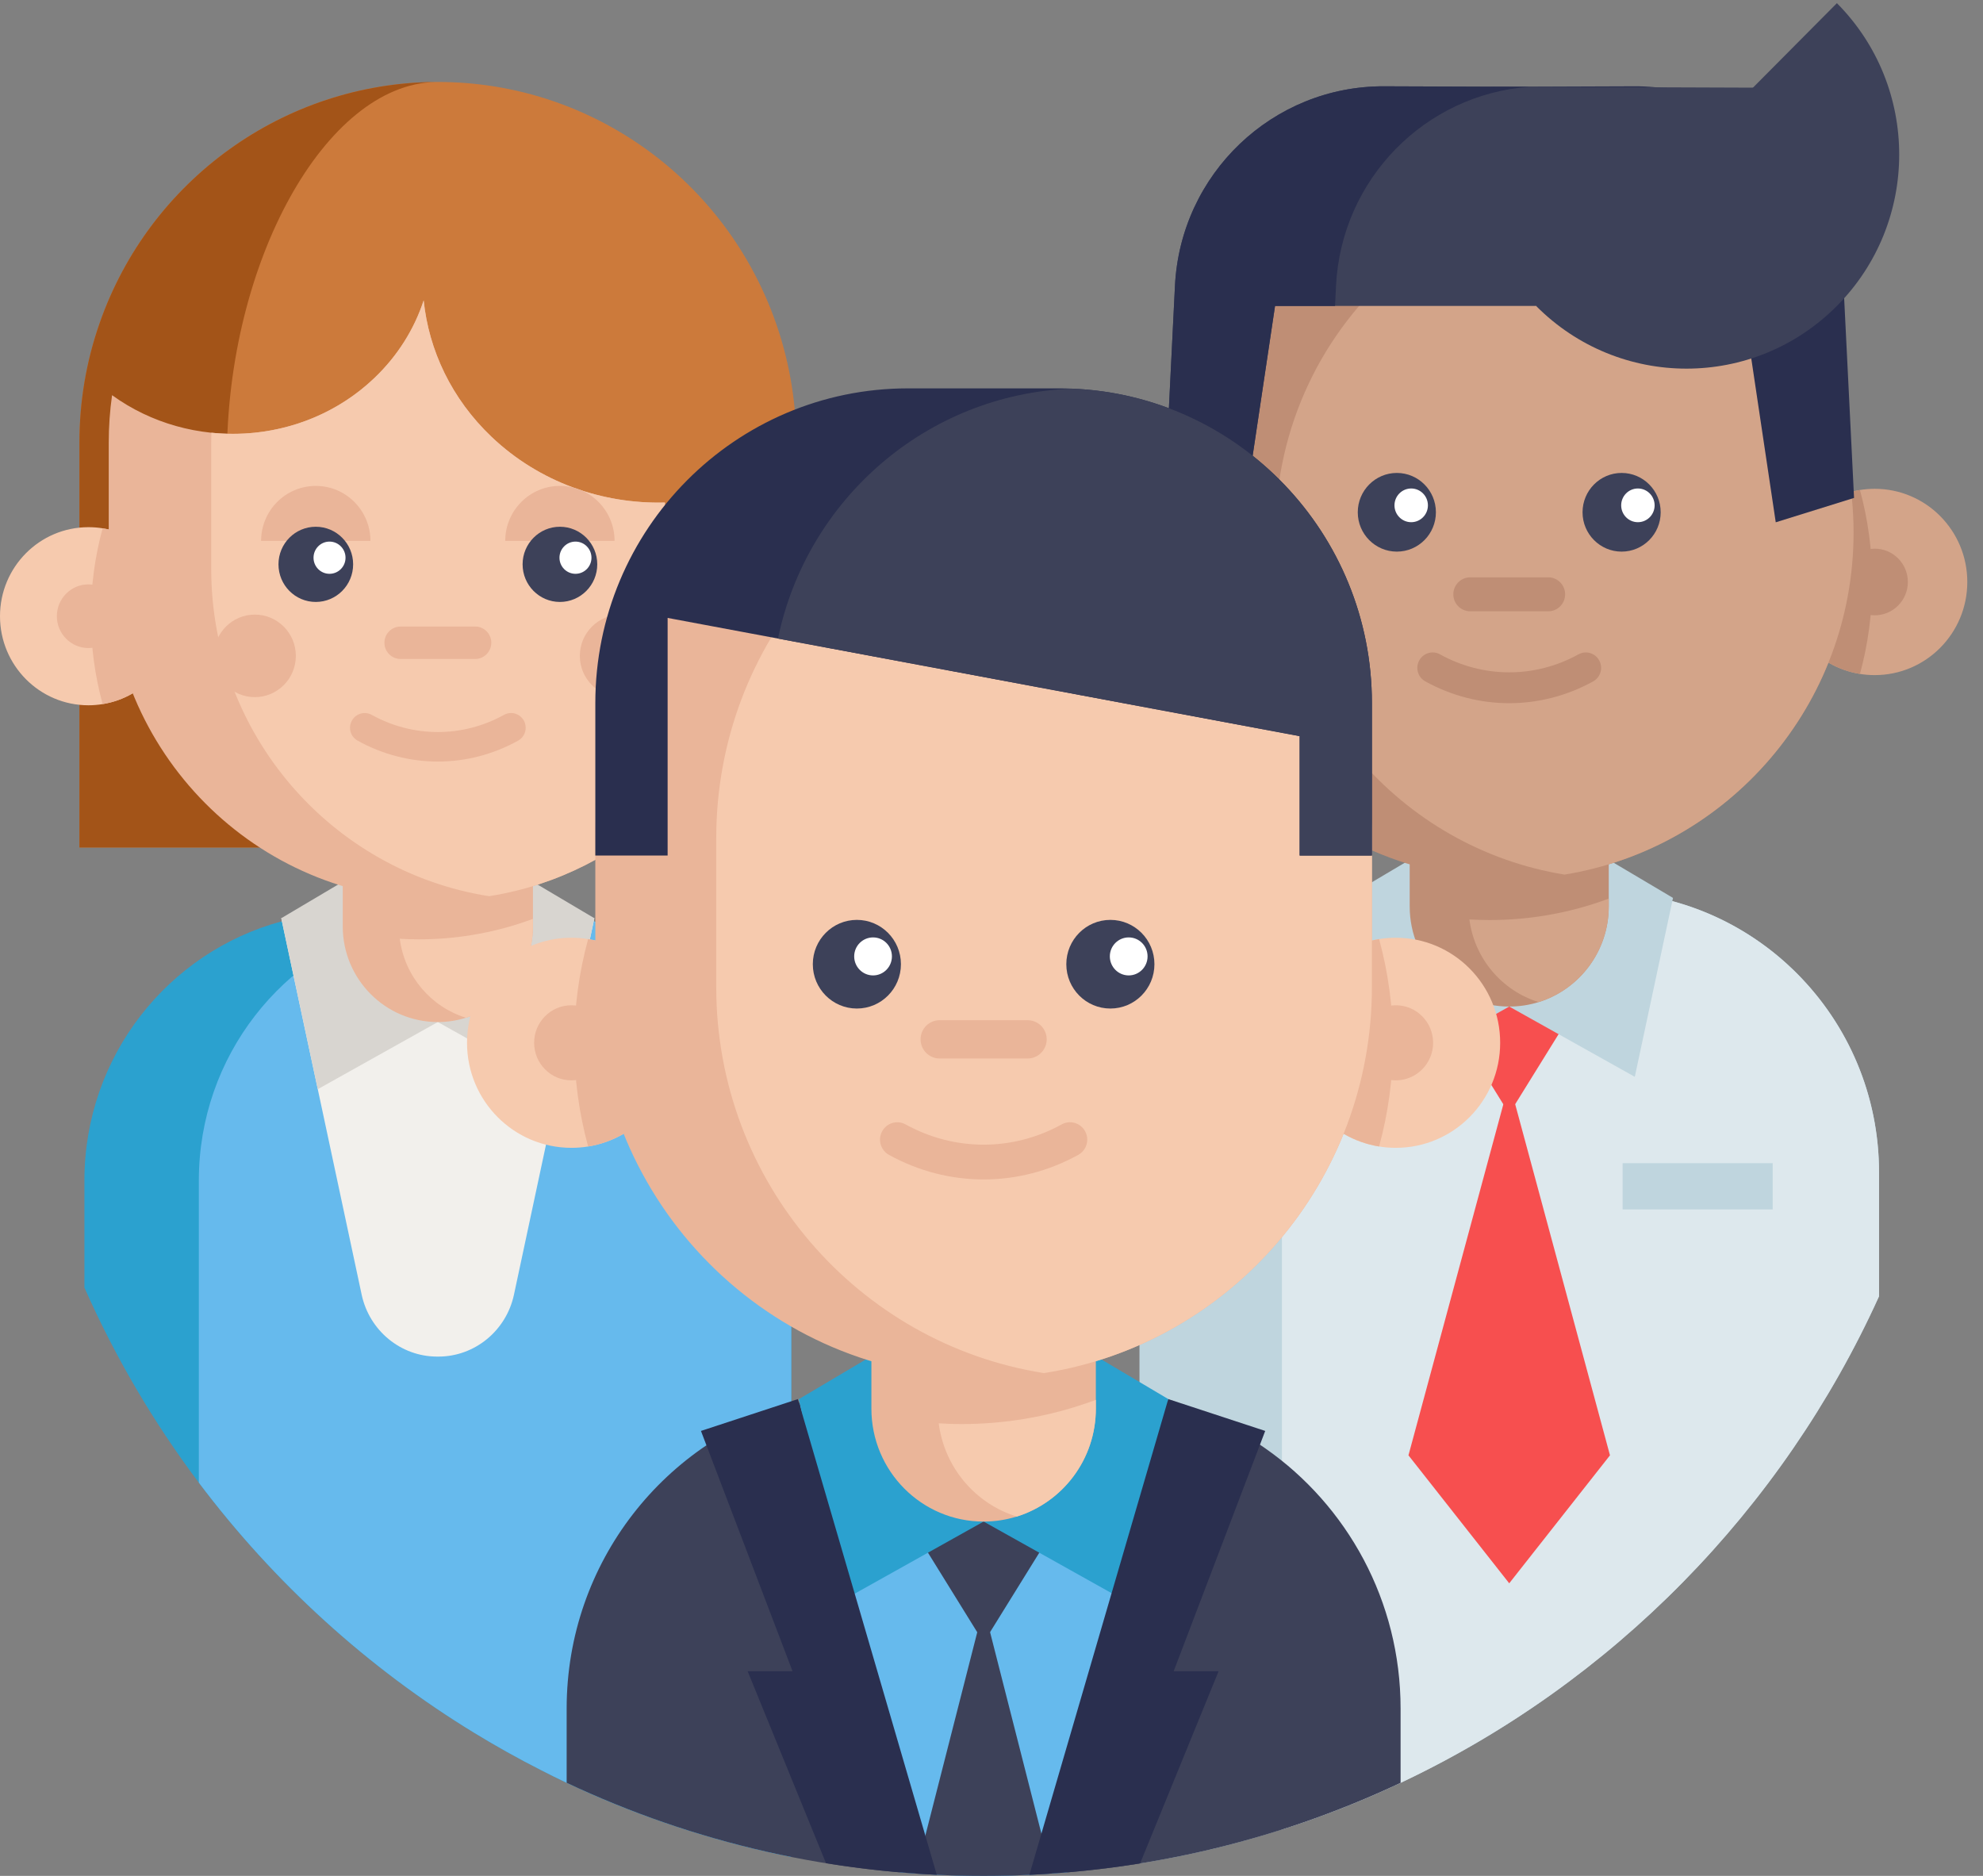 <svg width="37" height="35" viewBox="0 0 37 35" fill="none" xmlns="http://www.w3.org/2000/svg">
<rect x="0" y="0" width="37" height="35" fill="#808080" stroke="none"/>
<g clip-path="url(#clip0_122_21407)">
<path d="M14.764 22.026V34.646C13.834 34.461 12.931 34.205 12.058 33.884C11.552 33.699 11.057 33.491 10.573 33.263C10.409 33.185 10.244 33.104 10.082 33.02C9.664 32.808 9.256 32.579 8.857 32.336C6.861 31.119 5.114 29.529 3.71 27.663C2.867 26.543 2.149 25.323 1.575 24.023V22.026C1.575 19.709 3.137 17.76 5.26 17.189C5.338 17.168 5.415 17.148 5.495 17.132C5.705 17.085 5.922 17.053 6.142 17.035C6.276 17.025 6.412 17.019 6.549 17.019H9.789C10.151 17.019 10.503 17.057 10.844 17.132C10.863 17.136 10.883 17.14 10.902 17.145C10.959 17.158 11.017 17.172 11.073 17.187C11.075 17.188 11.076 17.188 11.077 17.189C11.638 17.339 12.158 17.586 12.622 17.91C13.916 18.814 14.764 20.32 14.764 22.026Z" fill="#2BA1CF"/>
<path d="M14.764 22.026V34.646C13.834 34.461 12.931 34.205 12.058 33.884C11.552 33.699 11.057 33.491 10.573 33.263C10.409 33.185 10.244 33.104 10.082 33.02C9.664 32.808 9.256 32.579 8.857 32.336C6.861 31.119 5.114 29.529 3.71 27.663V22.026C3.71 19.709 5.272 17.76 7.395 17.189C7.473 17.168 7.551 17.148 7.63 17.132C7.84 17.085 8.057 17.053 8.277 17.035C8.411 17.025 8.547 17.019 8.684 17.019H9.789C10.151 17.019 10.503 17.057 10.844 17.132C10.863 17.136 10.883 17.14 10.902 17.145C10.959 17.158 11.017 17.172 11.073 17.187C11.075 17.188 11.076 17.188 11.077 17.189C11.638 17.339 12.158 17.586 12.622 17.91C13.916 18.814 14.764 20.32 14.764 22.026Z" fill="#66BAED"/>
<path d="M11.09 17.132L11.078 17.189L9.59 24.155C9.447 24.825 8.861 25.31 8.182 25.311C8.177 25.311 8.173 25.311 8.169 25.311C8.165 25.311 8.161 25.311 8.156 25.311C7.476 25.31 6.891 24.825 6.748 24.155L5.26 17.189L5.248 17.132H11.09Z" fill="#F2F0EC"/>
<path d="M8.169 19.069L5.929 20.322L5.248 17.132L6.64 16.307" fill="#D8D5D0"/>
<path d="M8.169 19.069L10.409 20.322L11.09 17.132L9.698 16.307" fill="#D8D5D0"/>
<path d="M1.482 15.812V8.261C1.482 7.493 1.609 6.742 1.86 6.026C2.799 3.337 5.335 1.529 8.169 1.529C8.52 1.529 8.871 1.557 9.211 1.611C10.768 1.856 12.197 2.656 13.233 3.864C14.28 5.085 14.857 6.646 14.857 8.261V15.812" fill="#CC7A3B"/>
<path d="M4.233 8.556C4.233 11.226 5.787 14.317 6.64 15.812H1.482V8.261C1.482 7.494 1.609 6.742 1.86 6.026C2.794 3.352 5.306 1.55 8.12 1.53C6.065 1.581 4.233 4.902 4.233 8.556Z" fill="#A35418"/>
<path d="M9.944 15.09V17.283C9.944 18.085 9.419 18.764 8.694 18.989C8.528 19.041 8.352 19.069 8.169 19.069C7.189 19.069 6.395 18.269 6.395 17.283V15.09H9.944Z" fill="#EAB599"/>
<path d="M9.944 17.144V17.283C9.944 18.085 9.419 18.764 8.694 18.989C8.041 18.787 7.55 18.215 7.459 17.515C7.577 17.523 7.697 17.526 7.816 17.526C8.152 17.526 8.481 17.499 8.802 17.446C9.197 17.382 9.579 17.28 9.944 17.144Z" fill="#F6CAAE"/>
<path d="M3.301 11.497C3.301 12.324 2.701 13.01 1.915 13.137C1.829 13.151 1.741 13.159 1.65 13.159C0.739 13.159 0 12.415 0 11.497C0 10.58 0.739 9.836 1.65 9.836C1.741 9.836 1.829 9.843 1.915 9.857C2.701 9.985 3.301 10.67 3.301 11.497Z" fill="#F6CAAE"/>
<path d="M3.301 11.497C3.301 12.324 2.701 13.01 1.915 13.137C1.772 12.615 1.696 12.065 1.696 11.497C1.696 10.93 1.772 10.38 1.915 9.857C2.701 9.984 3.301 10.67 3.301 11.497Z" fill="#EAB599"/>
<path d="M2.24 11.497C2.24 11.825 1.976 12.091 1.65 12.091C1.325 12.091 1.061 11.825 1.061 11.497C1.061 11.169 1.325 10.903 1.65 10.903C1.976 10.903 2.24 11.169 2.24 11.497Z" fill="#EAB599"/>
<path d="M12.407 9.376V15.086C11.53 15.929 10.406 16.513 9.155 16.716C9.145 16.717 9.135 16.719 9.125 16.721C8.814 16.77 8.495 16.795 8.169 16.795C4.778 16.795 2.029 14.028 2.029 10.614V8.261C2.029 7.959 2.05 7.663 2.091 7.373C3.552 8.431 5.647 8.326 6.982 7.056C7.424 6.636 7.731 6.136 7.905 5.605C8.001 6.534 8.424 7.439 9.172 8.151C10.063 8.998 11.241 9.407 12.407 9.376Z" fill="#EAB599"/>
<path d="M12.407 9.376V15.086C11.53 15.929 10.406 16.513 9.155 16.716C9.145 16.717 9.135 16.719 9.125 16.721C6.188 16.259 3.941 13.7 3.941 10.614V8.261C3.941 8.198 3.942 8.136 3.944 8.074C5.027 8.185 6.152 7.847 6.982 7.056C7.424 6.636 7.731 6.136 7.905 5.605C8.001 6.534 8.424 7.439 9.172 8.151C10.063 8.998 11.241 9.407 12.407 9.376Z" fill="#F6CAAE"/>
<path d="M11.467 10.092C11.467 9.525 11.011 9.066 10.447 9.066C9.884 9.066 9.427 9.525 9.427 10.092" fill="#EAB599"/>
<path d="M6.912 10.092C6.912 9.525 6.455 9.066 5.892 9.066C5.329 9.066 4.872 9.525 4.872 10.092" fill="#EAB599"/>
<path d="M6.589 10.529C6.589 10.917 6.277 11.231 5.892 11.231C5.507 11.231 5.196 10.917 5.196 10.529C5.196 10.142 5.507 9.828 5.892 9.828C6.277 9.828 6.589 10.142 6.589 10.529Z" fill="#3D4159"/>
<path d="M11.144 10.529C11.144 10.917 10.832 11.231 10.447 11.231C10.063 11.231 9.751 10.917 9.751 10.529C9.751 10.142 10.063 9.828 10.447 9.828C10.832 9.828 11.144 10.142 11.144 10.529Z" fill="#3D4159"/>
<path d="M8.867 12.295H7.473C7.307 12.295 7.173 12.159 7.173 11.992C7.173 11.825 7.307 11.69 7.473 11.69H8.867C9.032 11.69 9.167 11.825 9.167 11.992C9.167 12.159 9.032 12.295 8.867 12.295Z" fill="#EAB599"/>
<path d="M8.17 14.209C7.656 14.209 7.141 14.079 6.673 13.819C6.54 13.746 6.492 13.579 6.565 13.446C6.638 13.313 6.804 13.265 6.936 13.338C7.708 13.765 8.631 13.765 9.404 13.338C9.536 13.264 9.702 13.313 9.775 13.446C9.847 13.579 9.799 13.746 9.667 13.819C9.198 14.079 8.684 14.209 8.17 14.209Z" fill="#EAB599"/>
<path d="M6.447 10.406C6.447 10.572 6.313 10.706 6.148 10.706C5.983 10.706 5.85 10.572 5.85 10.406C5.85 10.24 5.983 10.105 6.148 10.105C6.313 10.105 6.447 10.24 6.447 10.406Z" fill="white"/>
<path d="M11.036 10.406C11.036 10.572 10.902 10.706 10.738 10.706C10.573 10.706 10.439 10.572 10.439 10.406C10.439 10.24 10.573 10.105 10.738 10.105C10.902 10.105 11.036 10.24 11.036 10.406Z" fill="white"/>
<path d="M12.349 12.237C12.349 12.662 12.007 13.007 11.584 13.007C11.162 13.007 10.819 12.662 10.819 12.237C10.819 11.812 11.162 11.467 11.584 11.467C12.007 11.467 12.349 11.812 12.349 12.237Z" fill="#EAB599"/>
<path d="M5.52 12.237C5.52 12.662 5.177 13.007 4.755 13.007C4.332 13.007 3.99 12.662 3.99 12.237C3.99 11.812 4.332 11.467 4.755 11.467C5.177 11.467 5.52 11.812 5.52 12.237Z" fill="#EAB599"/>
<path d="M35.06 21.874V24.186C33.252 28.176 30.075 31.404 26.133 33.264C25.419 33.6 24.68 33.892 23.919 34.134C23.063 34.41 22.18 34.621 21.273 34.767C21.269 34.768 21.265 34.769 21.261 34.769V21.874C21.261 19.125 23.364 16.87 26.04 16.653C26.181 16.641 26.322 16.636 26.465 16.636H29.854C30.255 16.636 30.645 16.68 31.02 16.767C33.333 17.299 35.06 19.384 35.06 21.874Z" fill="#BFD5DE"/>
<path d="M35.06 21.874V24.186C33.252 28.176 30.075 31.404 26.133 33.264C25.419 33.6 24.68 33.892 23.919 34.134V21.874C23.919 18.981 26.25 16.636 29.124 16.636H29.855C32.73 16.636 35.06 18.981 35.06 21.874Z" fill="#DDE8ED"/>
<path d="M23.066 10.858C23.066 11.724 22.439 12.441 21.616 12.574C21.526 12.589 21.434 12.596 21.34 12.596C20.386 12.596 19.613 11.818 19.613 10.858C19.613 9.898 20.386 9.12 21.34 9.12C21.434 9.12 21.526 9.128 21.616 9.142C22.439 9.276 23.066 9.993 23.066 10.858Z" fill="#D3A489"/>
<path d="M29.558 18.526L28.16 20.781L26.763 18.526" fill="#F74F4F"/>
<path d="M30.04 27.153L28.16 29.541L26.28 27.153L28.161 20.194L30.04 27.153Z" fill="#F74F4F"/>
<path d="M23.066 10.858C23.066 11.724 22.439 12.441 21.616 12.574C21.467 12.028 21.387 11.452 21.387 10.858C21.387 10.265 21.467 9.689 21.616 9.142C22.439 9.276 23.066 9.993 23.066 10.858Z" fill="#BF8E75"/>
<path d="M21.957 10.858C21.957 11.201 21.68 11.48 21.34 11.48C20.999 11.48 20.723 11.201 20.723 10.858C20.723 10.515 20.999 10.237 21.34 10.237C21.68 10.237 21.957 10.515 21.957 10.858Z" fill="#BF8E75"/>
<path d="M28.16 18.78L25.817 20.091L25.104 16.753L26.56 15.89" fill="#BFD5DE"/>
<path d="M28.16 18.78L30.503 20.091L31.216 16.753L29.76 15.89" fill="#BFD5DE"/>
<path d="M33.254 10.858C33.254 11.724 33.882 12.441 34.704 12.574C34.794 12.589 34.886 12.596 34.98 12.596C35.934 12.596 36.707 11.818 36.707 10.858C36.707 9.898 35.934 9.12 34.98 9.12C34.886 9.12 34.794 9.128 34.704 9.142C33.882 9.276 33.254 9.993 33.254 10.858Z" fill="#D3A489"/>
<path d="M33.254 10.858C33.254 11.724 33.882 12.441 34.704 12.574C34.853 12.028 34.933 11.452 34.933 10.858C34.933 10.265 34.853 9.689 34.704 9.142C33.882 9.276 33.254 9.993 33.254 10.858Z" fill="#BF8E75"/>
<path d="M35.598 10.858C35.598 11.201 35.321 11.48 34.98 11.48C34.64 11.48 34.363 11.201 34.363 10.858C34.363 10.515 34.64 10.237 34.98 10.237C35.321 10.237 35.598 10.515 35.598 10.858Z" fill="#BF8E75"/>
<path d="M34.585 9.935C34.585 13.153 32.249 15.822 29.191 16.318C28.856 16.374 28.512 16.401 28.16 16.401C24.611 16.401 21.735 13.507 21.735 9.935C21.735 8.245 22.318 5.708 23.373 4.555C24.547 3.273 26.29 3.467 28.16 3.467C28.512 3.467 28.856 3.496 29.191 3.551C32.249 4.047 34.585 6.716 34.585 9.935Z" fill="#BF8E75"/>
<path d="M30.017 14.618V16.912C30.017 17.751 29.467 18.461 28.709 18.697C28.536 18.751 28.351 18.78 28.16 18.78C27.134 18.78 26.303 17.944 26.303 16.912V14.618H30.017Z" fill="#BF8E75"/>
<path d="M30.017 16.766V16.911C30.017 17.751 29.467 18.461 28.709 18.697C28.026 18.485 27.512 17.887 27.417 17.155C27.541 17.162 27.666 17.166 27.791 17.166C28.142 17.166 28.487 17.138 28.822 17.083C29.235 17.016 29.635 16.909 30.017 16.766Z" fill="#D3A489"/>
<path d="M34.585 9.935C34.585 13.153 32.249 15.822 29.191 16.318C26.133 15.822 23.798 13.153 23.798 9.935C23.798 7.953 24.683 6.179 26.078 4.993C26.948 4.252 28.016 3.741 29.191 3.551C32.042 4.013 34.266 6.365 34.553 9.29C34.574 9.502 34.585 9.717 34.585 9.935Z" fill="#D3A489"/>
<path d="M28.16 13.12C27.622 13.12 27.084 12.984 26.594 12.713C26.455 12.636 26.405 12.461 26.481 12.322C26.557 12.183 26.731 12.132 26.869 12.209C27.677 12.656 28.643 12.656 29.451 12.209C29.589 12.132 29.763 12.183 29.839 12.322C29.915 12.461 29.865 12.636 29.727 12.713C29.236 12.984 28.698 13.12 28.16 13.12Z" fill="#BF8E75"/>
<path d="M26.792 9.558C26.792 9.963 26.466 10.292 26.063 10.292C25.661 10.292 25.334 9.963 25.334 9.558C25.334 9.153 25.661 8.824 26.063 8.824C26.466 8.824 26.792 9.153 26.792 9.558Z" fill="#3D4159"/>
<path d="M30.986 9.558C30.986 9.963 30.66 10.292 30.257 10.292C29.855 10.292 29.528 9.963 29.528 9.558C29.528 9.153 29.855 8.824 30.257 8.824C30.66 8.824 30.986 9.153 30.986 9.558Z" fill="#3D4159"/>
<path d="M26.643 9.429C26.643 9.602 26.503 9.743 26.331 9.743C26.159 9.743 26.019 9.602 26.019 9.429C26.019 9.255 26.159 9.114 26.331 9.114C26.503 9.114 26.643 9.255 26.643 9.429Z" fill="white"/>
<path d="M30.873 9.429C30.873 9.602 30.733 9.743 30.561 9.743C30.388 9.743 30.249 9.602 30.249 9.429C30.249 9.255 30.388 9.114 30.561 9.114C30.733 9.114 30.873 9.255 30.873 9.429Z" fill="white"/>
<path d="M28.889 11.405H27.431C27.258 11.405 27.117 11.263 27.117 11.089C27.117 10.914 27.258 10.772 27.431 10.772H28.889C29.063 10.772 29.203 10.914 29.203 11.089C29.203 11.263 29.063 11.405 28.889 11.405Z" fill="#BF8E75"/>
<path d="M30.276 21.702H33.076V22.565H30.276V21.702Z" fill="#BFD5DE"/>
<path d="M27.784 1.62C29.731 1.76 31.293 3.342 31.392 5.335L31.411 5.709H32.53L33.133 9.745L34.594 9.29L34.398 5.335C34.294 3.242 32.575 1.602 30.494 1.61L27.784 1.62Z" fill="#2A2F4F"/>
<path d="M34.274 0.059C35.824 1.619 35.824 4.148 34.274 5.708C32.724 7.268 30.211 7.268 28.661 5.708L34.274 0.059Z" fill="#3D4159"/>
<path d="M28.661 5.708H23.791L23.187 9.745L21.727 9.29L21.923 5.335C22.026 3.242 23.746 1.602 25.827 1.61L32.862 1.636L33.792 3.321" fill="#3D4159"/>
<path d="M28.536 1.62C26.59 1.76 25.027 3.342 24.928 5.335L24.91 5.709H23.79L23.187 9.745L21.727 9.29L21.923 5.335C22.026 3.242 23.746 1.602 25.827 1.61L28.536 1.62Z" fill="#2A2F4F"/>
<path d="M26.133 31.878V33.264C23.771 34.377 21.135 35 18.354 35C15.572 35 12.935 34.377 10.573 33.263V31.878C10.573 29.145 12.417 26.846 14.921 26.172C15.013 26.147 15.105 26.124 15.198 26.104C15.447 26.049 15.702 26.012 15.962 25.991C16.12 25.978 16.28 25.971 16.442 25.971H20.264C20.692 25.971 21.107 26.016 21.509 26.104C21.532 26.108 21.555 26.114 21.578 26.119C21.645 26.135 21.713 26.151 21.779 26.169C21.782 26.17 21.782 26.17 21.785 26.171C22.445 26.349 23.061 26.64 23.607 27.022C25.134 28.088 26.133 29.866 26.133 31.878Z" fill="#3D4159"/>
<path d="M21.799 26.104L21.785 26.171L19.913 34.934C19.816 34.942 19.719 34.95 19.621 34.956C19.484 34.965 19.346 34.974 19.207 34.98C18.924 34.993 18.64 35 18.354 35C18.06 35 17.769 34.993 17.479 34.979C17.348 34.973 17.216 34.965 17.085 34.956C16.987 34.949 16.89 34.942 16.792 34.934L14.921 26.172L14.907 26.104H21.799Z" fill="#66BAED"/>
<path d="M19.929 28.103L18.353 30.646L16.778 28.103" fill="#3D4159"/>
<path d="M19.621 34.956C19.484 34.965 19.346 34.974 19.207 34.98C18.924 34.993 18.64 35 18.354 35C18.06 35 17.769 34.993 17.479 34.979C17.348 34.973 17.216 34.965 17.085 34.956L18.354 29.984L19.621 34.956Z" fill="#3D4159"/>
<path d="M18.353 28.389L15.71 29.867L14.907 26.104L16.548 25.131" fill="#2BA1CF"/>
<path d="M18.353 28.389L20.995 29.867L21.799 26.104L20.157 25.131" fill="#2BA1CF"/>
<path d="M21.899 31.182H22.737L21.273 34.767C20.596 34.876 19.907 34.948 19.207 34.98L21.779 26.169L21.799 26.104L23.607 26.698L21.899 31.182Z" fill="#2A2F4F"/>
<path d="M17.479 34.979C16.779 34.947 16.089 34.873 15.412 34.763L13.95 31.182H14.788L13.079 26.698L14.887 26.104L14.907 26.169L17.479 34.979Z" fill="#2A2F4F"/>
<path d="M20.447 23.696V26.282C20.447 27.229 19.827 28.029 18.972 28.295C18.776 28.356 18.568 28.389 18.352 28.389C17.196 28.389 16.259 27.446 16.259 26.282V23.696H20.447Z" fill="#EAB599"/>
<path d="M20.447 26.118V26.282C20.447 27.229 19.827 28.029 18.972 28.296C18.201 28.057 17.622 27.382 17.515 26.556C17.655 26.565 17.795 26.57 17.936 26.57C18.333 26.57 18.721 26.538 19.099 26.476C19.566 26.4 20.016 26.279 20.447 26.118Z" fill="#F6CAAE"/>
<path d="M12.609 19.456C12.609 20.432 11.901 21.241 10.974 21.391C10.872 21.408 10.768 21.416 10.662 21.416C9.586 21.416 8.714 20.539 8.714 19.456C8.714 18.374 9.586 17.496 10.662 17.496C10.768 17.496 10.872 17.505 10.974 17.521C11.901 17.672 12.609 18.481 12.609 19.456Z" fill="#F6CAAE"/>
<path d="M12.609 19.456C12.609 20.432 11.901 21.241 10.974 21.391C10.805 20.775 10.715 20.126 10.715 19.456C10.715 18.787 10.805 18.138 10.974 17.521C11.901 17.672 12.609 18.481 12.609 19.456Z" fill="#EAB599"/>
<path d="M11.358 19.456C11.358 19.843 11.046 20.157 10.662 20.157C10.277 20.157 9.966 19.843 9.966 19.456C9.966 19.069 10.277 18.756 10.662 18.756C11.046 18.756 11.358 19.069 11.358 19.456Z" fill="#EAB599"/>
<path d="M24.097 19.456C24.097 20.432 24.805 21.241 25.732 21.391C25.833 21.408 25.938 21.416 26.044 21.416C27.12 21.416 27.991 20.539 27.991 19.456C27.991 18.374 27.12 17.496 26.044 17.496C25.938 17.496 25.833 17.505 25.732 17.521C24.805 17.672 24.097 18.481 24.097 19.456Z" fill="#F6CAAE"/>
<path d="M24.097 19.456C24.097 20.432 24.805 21.241 25.732 21.391C25.901 20.775 25.991 20.126 25.991 19.456C25.991 18.787 25.901 18.138 25.732 17.521C24.805 17.672 24.097 18.481 24.097 19.456Z" fill="#EAB599"/>
<path d="M25.598 15.638V18.415C25.598 22.044 22.964 25.054 19.516 25.613C19.504 25.615 19.492 25.617 19.48 25.619C19.113 25.678 18.737 25.707 18.353 25.707C14.352 25.707 11.108 22.442 11.108 18.415V15.638C11.108 14.79 11.252 13.975 11.518 13.218C12.508 10.38 15.195 8.345 18.353 8.345H18.353C18.737 8.345 19.114 8.375 19.481 8.433C22.947 8.978 25.598 11.997 25.598 15.638Z" fill="#EAB599"/>
<path d="M26.74 19.456C26.74 19.843 26.428 20.157 26.044 20.157C25.66 20.157 25.348 19.843 25.348 19.456C25.348 19.069 25.66 18.756 26.044 18.756C26.428 18.756 26.74 19.069 26.74 19.456Z" fill="#EAB599"/>
<path d="M25.598 15.638V18.415C25.598 22.044 22.964 25.054 19.516 25.613C19.504 25.615 19.492 25.617 19.48 25.619C16.015 25.074 13.364 22.055 13.364 18.415V15.638C13.364 11.997 16.015 8.978 19.481 8.433C22.947 8.978 25.598 11.997 25.598 15.638Z" fill="#F6CAAE"/>
<path d="M16.81 17.99C16.81 18.447 16.442 18.817 15.988 18.817C15.534 18.817 15.166 18.447 15.166 17.99C15.166 17.533 15.534 17.163 15.988 17.163C16.442 17.163 16.81 17.533 16.81 17.99Z" fill="#3D4159"/>
<path d="M21.54 17.99C21.54 18.447 21.172 18.817 20.718 18.817C20.264 18.817 19.896 18.447 19.896 17.99C19.896 17.533 20.264 17.163 20.718 17.163C21.172 17.163 21.54 17.533 21.54 17.99Z" fill="#3D4159"/>
<path d="M16.642 17.844C16.642 18.04 16.485 18.199 16.29 18.199C16.096 18.199 15.938 18.04 15.938 17.844C15.938 17.648 16.096 17.49 16.29 17.49C16.485 17.49 16.642 17.648 16.642 17.844Z" fill="white"/>
<path d="M21.412 17.844C21.412 18.04 21.255 18.199 21.06 18.199C20.866 18.199 20.708 18.04 20.708 17.844C20.708 17.648 20.866 17.49 21.06 17.49C21.255 17.49 21.412 17.648 21.412 17.844Z" fill="white"/>
<path d="M19.175 19.749H17.531C17.335 19.749 17.177 19.589 17.177 19.392C17.177 19.195 17.335 19.035 17.531 19.035H19.175C19.371 19.035 19.53 19.195 19.53 19.392C19.529 19.589 19.37 19.749 19.175 19.749Z" fill="#EAB599"/>
<path d="M18.353 22.006C17.747 22.006 17.14 21.853 16.587 21.547C16.431 21.461 16.374 21.264 16.46 21.107C16.545 20.95 16.741 20.893 16.897 20.979C17.809 21.483 18.897 21.483 19.809 20.979C19.965 20.892 20.161 20.95 20.247 21.107C20.332 21.264 20.275 21.461 20.119 21.547C19.566 21.853 18.96 22.006 18.353 22.006Z" fill="#EAB599"/>
<path d="M25.598 13.118V15.962H24.25V13.735L14.516 11.914L12.457 11.529V15.962H11.108V13.117C11.108 9.874 13.719 7.246 16.941 7.246H19.766C19.842 7.246 19.919 7.247 19.996 7.251C23.11 7.372 25.598 9.952 25.598 13.118Z" fill="#2A2F4F"/>
<path d="M25.598 13.118V15.962H24.25V13.735L14.516 11.914C15.052 9.321 17.287 7.357 19.996 7.251C23.11 7.372 25.598 9.952 25.598 13.118Z" fill="#3D4159"/>
</g>
<defs>
<clipPath id="clip0_122_21407">
<rect width="36.707" height="35" fill="white"/>
</clipPath>
</defs>
</svg>
